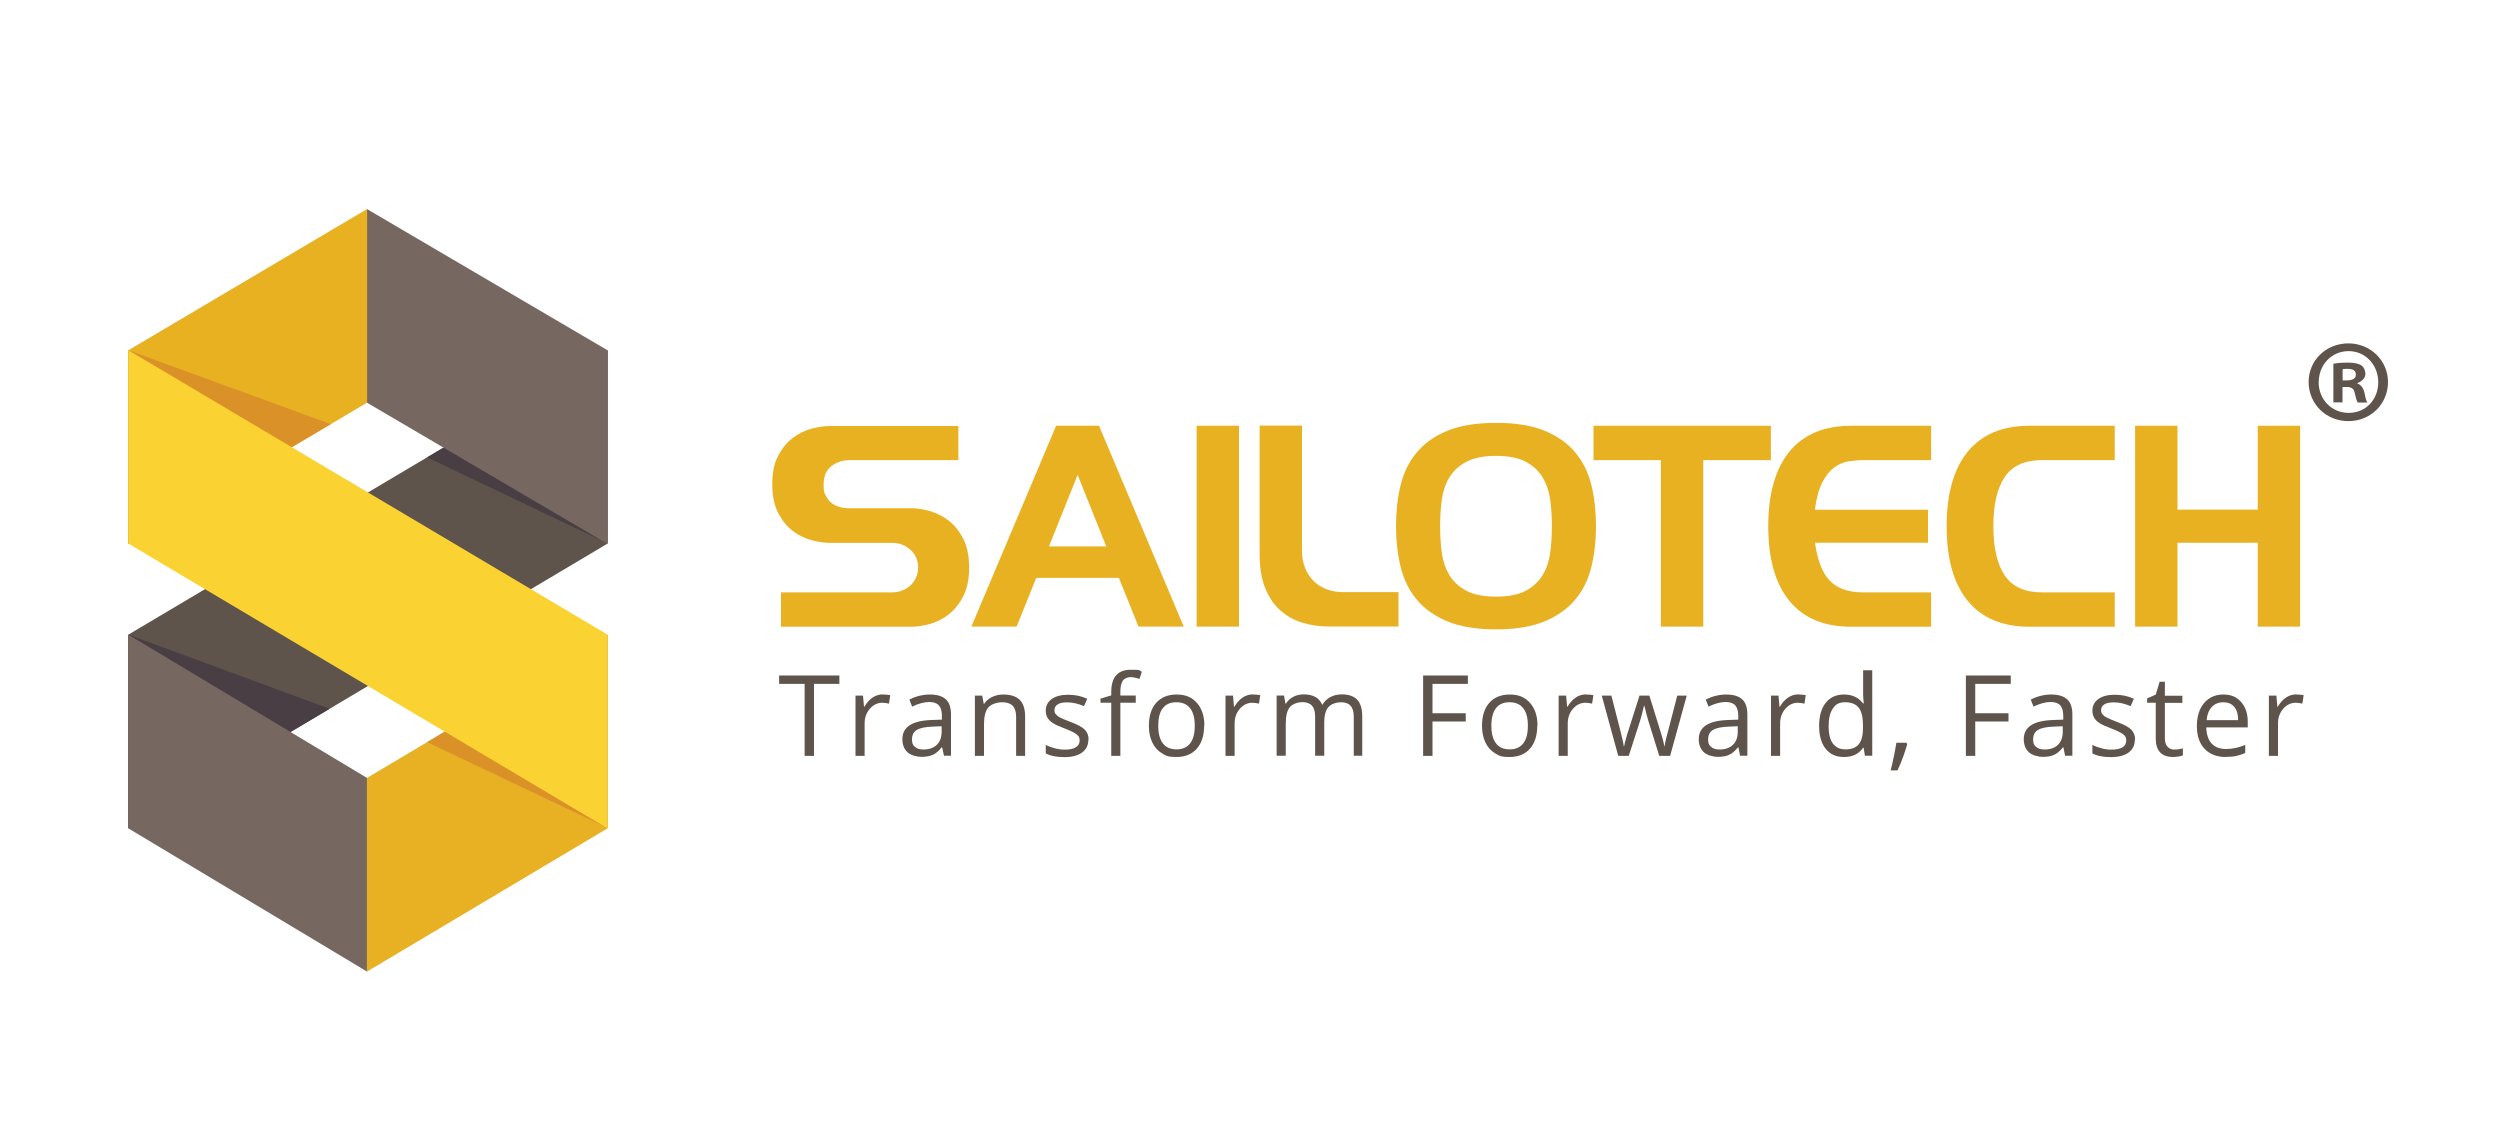 <?xml version="1.0" encoding="UTF-8"?>
<svg id="Layer_1" data-name="Layer 1" xmlns="http://www.w3.org/2000/svg" version="1.1" xmlns:xlink="http://www.w3.org/1999/xlink" viewBox="0 0 2000 900">
  <defs>
    <style>
      .cls-1 {
        fill: #e8b121;
      }

      .cls-1, .cls-2, .cls-3, .cls-4, .cls-5, .cls-6, .cls-7, .cls-8 {
        stroke-width: 0px;
      }

      .cls-9 {
        clip-path: url(#clippath-20);
      }

      .cls-10 {
        clip-path: url(#clippath-11);
      }

      .cls-11 {
        clip-path: url(#clippath-16);
      }

      .cls-2 {
        fill: #493e43;
      }

      .cls-12 {
        clip-path: url(#clippath-32);
      }

      .cls-13 {
        clip-path: url(#clippath-2);
      }

      .cls-14 {
        clip-path: url(#clippath-13);
      }

      .cls-15 {
        clip-path: url(#clippath-25);
      }

      .cls-3 {
        fill: #5f544c;
      }

      .cls-16 {
        clip-path: url(#clippath-15);
      }

      .cls-17 {
        clip-path: url(#clippath-6);
      }

      .cls-18 {
        clip-path: url(#clippath-26);
      }

      .cls-4 {
        fill: none;
      }

      .cls-5 {
        fill: #da9128;
      }

      .cls-19 {
        clip-path: url(#clippath-7);
      }

      .cls-20 {
        clip-path: url(#clippath-21);
      }

      .cls-21 {
        clip-path: url(#clippath-1);
      }

      .cls-22 {
        clip-path: url(#clippath-4);
      }

      .cls-23 {
        clip-path: url(#clippath-27);
      }

      .cls-24 {
        clip-path: url(#clippath-12);
      }

      .cls-25 {
        clip-path: url(#clippath-24);
      }

      .cls-26 {
        clip-path: url(#clippath-30);
      }

      .cls-27 {
        clip-path: url(#clippath-22);
      }

      .cls-6 {
        fill: #e8b023;
      }

      .cls-28 {
        clip-path: url(#clippath-9);
      }

      .cls-29 {
        clip-path: url(#clippath);
      }

      .cls-30 {
        clip-path: url(#clippath-19);
      }

      .cls-31 {
        clip-path: url(#clippath-31);
      }

      .cls-32 {
        clip-path: url(#clippath-3);
      }

      .cls-33 {
        clip-path: url(#clippath-8);
      }

      .cls-34 {
        clip-path: url(#clippath-29);
      }

      .cls-35 {
        clip-path: url(#clippath-18);
      }

      .cls-36 {
        clip-path: url(#clippath-14);
      }

      .cls-37 {
        clip-path: url(#clippath-17);
      }

      .cls-38 {
        clip-path: url(#clippath-5);
      }

      .cls-39 {
        clip-path: url(#clippath-10);
      }

      .cls-7 {
        fill: #766861;
      }

      .cls-40 {
        clip-path: url(#clippath-23);
      }

      .cls-8 {
        fill: #fad232;
      }

      .cls-41 {
        clip-path: url(#clippath-28);
      }
    </style>
    <clipPath id="clippath">
      <rect class="cls-4" width="2000" height="900"/>
    </clipPath>
    <clipPath id="clippath-1">
      <rect class="cls-4" width="2000" height="900"/>
    </clipPath>
    <clipPath id="clippath-2">
      <rect class="cls-4" width="2000" height="900"/>
    </clipPath>
    <clipPath id="clippath-3">
      <rect class="cls-4" width="2000" height="900"/>
    </clipPath>
    <clipPath id="clippath-4">
      <rect class="cls-4" width="2000" height="900"/>
    </clipPath>
    <clipPath id="clippath-5">
      <rect class="cls-4" width="2000" height="900"/>
    </clipPath>
    <clipPath id="clippath-6">
      <rect class="cls-4" width="2000" height="900"/>
    </clipPath>
    <clipPath id="clippath-7">
      <rect class="cls-4" width="2000" height="900"/>
    </clipPath>
    <clipPath id="clippath-8">
      <rect class="cls-4" width="2000" height="900"/>
    </clipPath>
    <clipPath id="clippath-9">
      <rect class="cls-4" width="2000" height="900"/>
    </clipPath>
    <clipPath id="clippath-10">
      <rect class="cls-4" width="2000" height="900"/>
    </clipPath>
    <clipPath id="clippath-11">
      <rect class="cls-4" width="2000" height="900"/>
    </clipPath>
    <clipPath id="clippath-12">
      <rect class="cls-4" width="2000" height="900"/>
    </clipPath>
    <clipPath id="clippath-13">
      <rect class="cls-4" width="2000" height="900"/>
    </clipPath>
    <clipPath id="clippath-14">
      <rect class="cls-4" width="2000" height="900"/>
    </clipPath>
    <clipPath id="clippath-15">
      <rect class="cls-4" width="2000" height="900"/>
    </clipPath>
    <clipPath id="clippath-16">
      <rect class="cls-4" width="2000" height="900"/>
    </clipPath>
    <clipPath id="clippath-17">
      <rect class="cls-4" width="2000" height="900"/>
    </clipPath>
    <clipPath id="clippath-18">
      <rect class="cls-4" width="2000" height="900"/>
    </clipPath>
    <clipPath id="clippath-19">
      <rect class="cls-4" width="2000" height="900"/>
    </clipPath>
    <clipPath id="clippath-20">
      <rect class="cls-4" width="2000" height="900"/>
    </clipPath>
    <clipPath id="clippath-21">
      <rect class="cls-4" width="2000" height="900"/>
    </clipPath>
    <clipPath id="clippath-22">
      <rect class="cls-4" width="2000" height="900"/>
    </clipPath>
    <clipPath id="clippath-23">
      <rect class="cls-4" width="2000" height="900"/>
    </clipPath>
    <clipPath id="clippath-24">
      <rect class="cls-4" width="2000" height="900"/>
    </clipPath>
    <clipPath id="clippath-25">
      <rect class="cls-4" width="2000" height="900"/>
    </clipPath>
    <clipPath id="clippath-26">
      <rect class="cls-4" width="2000" height="900"/>
    </clipPath>
    <clipPath id="clippath-27">
      <rect class="cls-4" width="2000" height="900"/>
    </clipPath>
    <clipPath id="clippath-28">
      <rect class="cls-4" width="2000" height="900"/>
    </clipPath>
    <clipPath id="clippath-29">
      <rect class="cls-4" width="2000" height="900"/>
    </clipPath>
    <clipPath id="clippath-30">
      <rect class="cls-4" width="2000" height="900"/>
    </clipPath>
    <clipPath id="clippath-31">
      <rect class="cls-4" width="2000" height="900"/>
    </clipPath>
    <clipPath id="clippath-32">
      <rect class="cls-4" width="2000" height="900"/>
    </clipPath>
  </defs>
  <polyline class="cls-3" points="102.7 662.7 486 434.9 486 280.2 102.7 507.7"/>
  <polygon class="cls-2" points="486 434.7 486 280.2 341.7 365.9 486 434.7"/>
  <polygon class="cls-2" points="102.7 507.7 102.7 662.7 263.7 567 102.7 507.7"/>
  <polyline class="cls-7" points="102.7 662.7 293.7 777.3 293.7 622.4 102.7 507.8"/>
  <polygon class="cls-7" points="293.5 322.1 486 435.1 486 280.2 293.5 167.2 293.5 322.1"/>
  <polygon class="cls-1" points="293.7 322.1 102.7 435.1 102.7 280.2 293.7 167.2 293.7 322.1"/>
  <polyline class="cls-6" points="486 662.7 293.5 777.3 293.5 622.4 486 507.8"/>
  <polygon class="cls-5" points="102.7 280.2 102.7 435.1 264.6 339.3 102.7 280.2"/>
  <polygon class="cls-5" points="486 662.3 486 507.8 341.7 593.7 486 662.3"/>
  <polyline class="cls-8" points="486 662.7 102.7 434.9 102.7 280.2 486 507.7"/>
  <g>
    <g class="cls-29">
      <path class="cls-1" d="M766.8,368.1h-87.2c-5.5,0-10.3,1.6-14.5,4.8-4.1,3.2-6.2,8-6.2,14.5s.5,6.6,1.7,9c1.1,2.4,2.6,4.4,4.5,5.9,1.9,1.5,4.1,2.6,6.6,3.3,2.5.7,5.1,1,7.8,1h49.8c4.3,0,9,.7,14.4,2.2,5.3,1.5,10.3,4,15,7.5,4.7,3.6,8.6,8.4,11.8,14.6,3.2,6.1,4.8,13.9,4.8,23.2s-1.6,17.1-4.8,23.1c-3.2,6.1-7.1,10.9-11.8,14.5s-9.7,6.1-15,7.5-10.1,2.2-14.4,2.2h-104.5v-27.5h88.8c2.9,0,5.6-.5,8.2-1.5,2.5-1,4.8-2.4,6.6-4.1s3.3-3.8,4.4-6.2,1.7-5.1,1.7-8c0-5.8-2-10.5-6.1-14.2-4.1-3.7-9-5.6-14.8-5.6h-49.6c-4.4,0-9.3-.7-14.6-2.1s-10.3-3.8-15-7.3c-4.7-3.5-8.6-8.3-11.8-14.4-3.2-6.1-4.8-13.8-4.8-23.1s1.6-17,4.8-23,7.1-10.7,11.8-14.2,9.7-6,15-7.3c5.3-1.4,10.2-2.1,14.6-2.1h102.7v27.5h0Z"/>
    </g>
    <g class="cls-21">
      <path class="cls-1" d="M844.9,340.6h34.3l67.8,160.7h-36.2l-15.7-39h-66.1l-15.7,39h-36.2l67.8-160.7ZM839.1,437.1h45.9l-22.9-57.2-22.9,57.2Z"/>
    </g>
    <g class="cls-13">
      <rect class="cls-1" x="957.3" y="340.6" width="33.9" height="160.7"/>
    </g>
    <g class="cls-32">
      <path class="cls-1" d="M1041.9,498.2c-6.7-2.1-12.6-5.4-17.7-9.9-5.1-4.5-9.1-10.5-12.1-18-3-7.4-4.4-16.5-4.4-27.3v-102.5h33.9v100.2c0,4.8.8,9.2,2.3,13.2,1.5,4,3.7,7.5,6.5,10.4,2.8,3,6.3,5.3,10.3,6.9,4.1,1.6,8.7,2.5,13.9,2.5h44.2v27.5h-55.8c-7.4,0-14.5-1-21.2-3.1"/>
    </g>
    <g class="cls-22">
      <path class="cls-1" d="M1120.4,388.5c2.4-10,6.6-18.8,12.7-26.2,6.1-7.4,14.2-13.3,24.6-17.6,10.3-4.3,23.4-6.4,39.2-6.4s28.7,2.1,39,6.4c10.3,4.3,18.5,10.1,24.6,17.6,6.1,7.4,10.3,16.2,12.7,26.2,2.4,10,3.6,20.9,3.6,32.4s-1.2,22.2-3.6,32.2c-2.4,10-6.6,18.8-12.7,26.2-6.1,7.4-14.2,13.3-24.6,17.7-10.3,4.3-23.3,6.5-39,6.5s-28.9-2.2-39.2-6.5c-10.3-4.3-18.5-10.2-24.6-17.7-6.1-7.4-10.3-16.2-12.7-26.2-2.4-10-3.6-20.8-3.6-32.2,0-11.6,1.2-22.4,3.6-32.4M1172.9,369.5c-5.9,3.2-10.4,7.4-13.5,12.6-3.1,5.2-5.1,11.2-6,18-.9,6.8-1.3,13.7-1.3,20.9s.4,14.1,1.3,20.9c.9,6.8,2.9,12.7,6,18,3.1,5.2,7.6,9.4,13.5,12.6s13.9,4.8,24,4.8,18-1.6,23.9-4.8c5.8-3.2,10.3-7.4,13.4-12.6,3.1-5.2,5.1-11.2,6-18,.9-6.8,1.3-13.7,1.3-20.9s-.4-14.1-1.3-20.9c-.9-6.8-2.9-12.7-6-18s-7.6-9.4-13.4-12.6c-5.8-3.2-13.8-4.8-23.9-4.8s-18,1.6-24,4.8"/>
    </g>
    <g class="cls-38">
      <polygon class="cls-1" points="1416.7 340.6 1416.7 368.1 1362.6 368.1 1362.6 501.3 1328.7 501.3 1328.7 368.1 1274.8 368.1 1274.8 340.6 1416.7 340.6"/>
    </g>
    <g class="cls-17">
      <path class="cls-1" d="M1542.5,434.2h-90.5c1.9,14,5.9,24.2,11.9,30.4,6,6.2,14.8,9.3,26.5,9.3h54.5v27.5h-63.8c-21.8,0-38.3-6.9-49.6-20.7-11.3-13.8-16.9-33.7-16.9-59.7s5.7-45.9,16.9-59.7c11.3-13.8,27.8-20.7,49.6-20.7h63.8v27.5h-54.5c-3.7,0-7.6.4-11.7,1-4.1.7-7.9,2.3-11.5,5s-6.7,6.6-9.4,11.9c-2.7,5.3-4.7,12.6-5.9,21.8h90.5v26.5Z"/>
    </g>
    <g class="cls-19">
      <path class="cls-1" d="M1691.8,368.1h-58.1c-13.9,0-23.9,4.5-29.9,13.5-6.1,9-9.1,22.1-9.1,39.4s3,30.3,9.1,39.4c6.1,9,16,13.5,29.9,13.5h58.1v27.5h-68c-21.8,0-38.3-6.9-49.6-20.7-11.3-13.8-16.9-33.7-16.9-59.7s5.7-45.9,16.9-59.7c11.3-13.8,27.8-20.7,49.6-20.7h68v27.5Z"/>
    </g>
    <g class="cls-33">
      <polygon class="cls-1" points="1708.1 340.6 1742 340.6 1742 407.7 1806.2 407.7 1806.2 340.6 1840.1 340.6 1840.1 501.3 1806.2 501.3 1806.2 434.2 1742 434.2 1742 501.3 1708.1 501.3 1708.1 340.6"/>
    </g>
    <g class="cls-28">
      <polygon class="cls-3" points="651.2 604.7 643.7 604.7 643.7 547.1 623.3 547.1 623.3 540.4 671.5 540.4 671.5 547.1 651.2 547.1 651.2 604.7"/>
    </g>
    <g class="cls-39">
      <path class="cls-3" d="M706.4,555.6c2.1,0,4.1.2,5.8.5l-1,6.8c-2-.4-3.8-.7-5.3-.7-3.9,0-7.2,1.6-10,4.8s-4.2,7.1-4.2,11.8v25.9h-7.3v-48.2h6l.8,8.9h.3c1.8-3.1,3.9-5.6,6.5-7.3,2.5-1.7,5.3-2.6,8.3-2.6"/>
    </g>
    <g class="cls-10">
      <path class="cls-3" d="M755.2,604.7l-1.5-6.9h-.3c-2.4,3-4.8,5.1-7.2,6.1s-5.4,1.6-9,1.6-8.5-1.2-11.2-3.7c-2.7-2.5-4.1-6-4.1-10.5,0-9.7,7.8-14.8,23.4-15.3l8.2-.3v-3c0-3.8-.8-6.6-2.4-8.4s-4.2-2.7-7.8-2.7-8.6,1.2-13.6,3.7l-2.2-5.6c2.4-1.3,5-2.3,7.8-3,2.8-.7,5.7-1.1,8.5-1.1,5.8,0,10,1.3,12.8,3.8s4.2,6.6,4.2,12.3v32.9h-5.4ZM738.7,599.6c4.5,0,8.1-1.2,10.7-3.7s3.9-6,3.9-10.5v-4.4l-7.3.3c-5.8.2-10,1.1-12.6,2.7-2.6,1.6-3.8,4.1-3.8,7.5s.8,4.7,2.4,6c1.6,1.4,3.8,2.1,6.7,2.1"/>
    </g>
    <g class="cls-24">
      <path class="cls-3" d="M812.9,604.7v-31.2c0-3.9-.9-6.9-2.7-8.8-1.8-1.9-4.6-2.9-8.4-2.9s-8.7,1.4-11.1,4.1c-2.3,2.7-3.5,7.2-3.5,13.5v25.3h-7.3v-48.2h5.9l1.2,6.6h.3c1.5-2.4,3.6-4.2,6.3-5.5,2.7-1.3,5.7-2,9-2,5.8,0,10.2,1.4,13.1,4.2s4.4,7.3,4.4,13.4v31.5h-7.3Z"/>
    </g>
    <g class="cls-14">
      <path class="cls-3" d="M870.7,591.6c0,4.5-1.7,8-5,10.4-3.3,2.4-8,3.7-14.1,3.7s-11.4-1-15-3v-6.8c2.3,1.2,4.8,2.1,7.5,2.8,2.7.7,5.2,1,7.7,1,3.8,0,6.7-.6,8.8-1.8,2-1.2,3.1-3.1,3.1-5.6s-.8-3.5-2.4-4.8c-1.6-1.3-4.8-2.9-9.5-4.7-4.5-1.7-7.7-3.1-9.6-4.4s-3.3-2.7-4.2-4.2-1.4-3.5-1.4-5.7c0-3.9,1.6-7,4.8-9.3,3.2-2.3,7.6-3.4,13.2-3.4s10.3,1,15.2,3.2l-2.6,5.9c-4.8-2-9.2-3-13.2-3s-6.1.5-7.8,1.6c-1.8,1.1-2.6,2.6-2.6,4.5s.3,2.4,1,3.3,1.7,1.8,3.2,2.6c1.5.8,4.3,2,8.5,3.6,5.7,2.1,9.6,4.2,11.6,6.3,2,2.1,3,4.8,3,8"/>
    </g>
    <g class="cls-36">
      <path class="cls-3" d="M908.6,562.2h-12.3v42.5h-7.3v-42.5h-8.6v-3.3l8.6-2.6v-2.7c0-11.8,5.2-17.8,15.5-17.8s5.5.5,9,1.5l-1.9,5.8c-2.8-.9-5.2-1.4-7.2-1.4s-4.8.9-6.1,2.8-2,4.8-2,8.8v3.1h12.3v5.7Z"/>
    </g>
    <g class="cls-16">
      <path class="cls-3" d="M963.3,580.6c0,7.9-2,14-5.9,18.4s-9.4,6.6-16.4,6.6-8.1-1-11.5-3c-3.3-2-5.9-4.9-7.7-8.7-1.8-3.8-2.7-8.2-2.7-13.3,0-7.9,2-14,5.9-18.4,3.9-4.4,9.4-6.6,16.4-6.6s12.1,2.2,16.1,6.7c4,4.5,6,10.6,6,18.2M926.6,580.6c0,6.2,1.2,10.8,3.7,14.1,2.5,3.2,6.1,4.8,10.9,4.8s8.4-1.6,10.9-4.8c2.5-3.2,3.7-7.9,3.7-14.1s-1.2-10.8-3.7-14c-2.5-3.2-6.1-4.8-11-4.8s-8.4,1.6-10.8,4.7c-2.5,3.1-3.7,7.8-3.7,14"/>
    </g>
    <g class="cls-11">
      <path class="cls-3" d="M1002.4,555.6c2.1,0,4.1.2,5.8.5l-1,6.8c-2-.4-3.8-.7-5.3-.7-3.9,0-7.2,1.6-10,4.8-2.8,3.2-4.2,7.1-4.2,11.8v25.9h-7.3v-48.2h6l.8,8.9h.3c1.8-3.1,4-5.6,6.5-7.3,2.5-1.7,5.3-2.6,8.3-2.6"/>
    </g>
    <g class="cls-37">
      <path class="cls-3" d="M1083,604.7v-31.4c0-3.8-.8-6.7-2.5-8.6-1.6-1.9-4.2-2.9-7.7-2.9s-7.9,1.3-10.1,3.9c-2.2,2.6-3.3,6.6-3.3,12v26.9h-7.3v-31.4c0-3.8-.8-6.7-2.5-8.6-1.6-1.9-4.2-2.9-7.7-2.9s-7.9,1.4-10.1,4.1-3.2,7.2-3.2,13.5v25.3h-7.3v-48.2h5.9l1.2,6.6h.3c1.4-2.3,3.3-4.2,5.8-5.5s5.3-2,8.4-2c7.5,0,12.5,2.7,14.8,8.2h.3c1.4-2.5,3.5-4.5,6.2-6s5.8-2.2,9.3-2.2c5.4,0,9.5,1.4,12.2,4.2s4.1,7.3,4.1,13.4v31.5h-7.3Z"/>
    </g>
    <g class="cls-35">
      <polygon class="cls-3" points="1146 604.7 1138.5 604.7 1138.5 540.4 1174.3 540.4 1174.3 547.1 1146 547.1 1146 570.6 1172.6 570.6 1172.6 577.2 1146 577.2 1146 604.7"/>
    </g>
    <g class="cls-30">
      <path class="cls-3" d="M1229.8,580.6c0,7.9-2,14-5.9,18.4s-9.4,6.6-16.4,6.6-8.1-1-11.5-3c-3.3-2-5.9-4.9-7.7-8.7-1.8-3.8-2.7-8.2-2.7-13.3,0-7.9,2-14,5.9-18.4,3.9-4.4,9.4-6.6,16.4-6.6s12.1,2.2,16.1,6.7c4,4.5,6,10.6,6,18.2M1193.1,580.6c0,6.2,1.2,10.8,3.7,14.1,2.5,3.2,6.1,4.8,10.9,4.8s8.4-1.6,10.9-4.8,3.7-7.9,3.7-14.1-1.2-10.8-3.7-14c-2.5-3.2-6.1-4.8-11-4.8s-8.4,1.6-10.8,4.7c-2.4,3.1-3.7,7.8-3.7,14"/>
    </g>
    <g class="cls-9">
      <path class="cls-3" d="M1268.9,555.6c2.1,0,4.1.2,5.8.5l-1,6.8c-2-.4-3.8-.7-5.3-.7-3.9,0-7.2,1.6-10,4.8-2.8,3.2-4.2,7.1-4.2,11.8v25.9h-7.3v-48.2h6l.8,8.9h.3c1.8-3.1,3.9-5.6,6.5-7.3,2.5-1.7,5.3-2.6,8.3-2.6"/>
    </g>
    <g class="cls-20">
      <path class="cls-3" d="M1327.4,604.7l-8.8-28.3c-.6-1.7-1.6-5.7-3.1-11.8h-.3c-1.2,5.1-2.2,9.1-3.1,11.9l-9.1,28.2h-8.4l-13.2-48.2h7.7c3.1,12.1,5.5,21.3,7.1,27.7,1.6,6.3,2.6,10.6,2.8,12.8h.3c.3-1.7.8-3.8,1.6-6.5.7-2.7,1.3-4.8,1.9-6.3l8.8-27.7h7.9l8.6,27.7c1.6,5,2.8,9.3,3.3,12.7h.3c.1-1.1.4-2.7.9-4.9.5-2.2,3.6-14,9.2-35.5h7.6l-13.3,48.2h-8.7Z"/>
    </g>
    <g class="cls-27">
      <path class="cls-3" d="M1392.1,604.7l-1.4-6.9h-.3c-2.4,3-4.8,5.1-7.2,6.1-2.4,1.1-5.4,1.6-8.9,1.6s-8.5-1.2-11.2-3.7c-2.7-2.5-4.1-6-4.1-10.5,0-9.7,7.8-14.8,23.4-15.3l8.2-.3v-3c0-3.8-.8-6.6-2.4-8.4-1.6-1.8-4.2-2.7-7.8-2.7s-8.6,1.2-13.6,3.7l-2.2-5.6c2.4-1.3,5-2.3,7.8-3,2.8-.7,5.7-1.1,8.5-1.1,5.8,0,10,1.3,12.8,3.8s4.2,6.6,4.2,12.3v32.9h-5.4ZM1375.6,599.6c4.5,0,8.1-1.2,10.7-3.7s3.9-6,3.9-10.5v-4.4l-7.3.3c-5.8.2-10,1.1-12.6,2.7-2.6,1.6-3.8,4.1-3.8,7.5s.8,4.7,2.4,6c1.6,1.4,3.8,2.1,6.7,2.1"/>
    </g>
    <g class="cls-40">
      <path class="cls-3" d="M1438.8,555.6c2.1,0,4.1.2,5.8.5l-1,6.8c-2-.4-3.8-.7-5.3-.7-3.9,0-7.2,1.6-10,4.8-2.8,3.2-4.2,7.1-4.2,11.8v25.9h-7.3v-48.2h6l.8,8.9h.3c1.8-3.1,3.9-5.6,6.5-7.3,2.5-1.7,5.3-2.6,8.3-2.6"/>
    </g>
    <g class="cls-25">
      <path class="cls-3" d="M1490.8,598.3h-.4c-3.4,4.9-8.4,7.3-15.1,7.3s-11.2-2.2-14.7-6.5-5.3-10.4-5.3-18.4,1.8-14.1,5.3-18.5,8.4-6.6,14.7-6.6,11.6,2.4,15.1,7.1h.6l-.3-3.5-.2-3.4v-19.6h7.3v68.4h-5.9l-1-6.5ZM1476.2,599.5c5,0,8.6-1.4,10.8-4.1,2.2-2.7,3.4-7.1,3.4-13.1v-1.5c0-6.8-1.1-11.7-3.4-14.6-2.3-2.9-5.9-4.4-10.9-4.4s-7.6,1.7-9.8,5c-2.3,3.3-3.4,8-3.4,14.1s1.1,10.8,3.4,13.9c2.3,3.1,5.6,4.7,9.9,4.7"/>
    </g>
    <g class="cls-15">
      <path class="cls-3" d="M1525.1,594.3l.7,1c-.8,2.9-1.9,6.3-3.3,10.2-1.4,3.9-2.9,7.5-4.5,10.8h-5.5c.8-3,1.7-6.8,2.6-11.3.9-4.5,1.6-8.1,2-10.8h8Z"/>
    </g>
    <g class="cls-18">
      <polygon class="cls-3" points="1580.2 604.7 1572.7 604.7 1572.7 540.4 1608.6 540.4 1608.6 547.1 1580.2 547.1 1580.2 570.6 1606.8 570.6 1606.8 577.2 1580.2 577.2 1580.2 604.7"/>
    </g>
    <g class="cls-23">
      <path class="cls-3" d="M1652.1,604.7l-1.4-6.9h-.3c-2.4,3-4.8,5.1-7.2,6.1-2.4,1.1-5.4,1.6-8.9,1.6s-8.5-1.2-11.2-3.7c-2.7-2.5-4.1-6-4.1-10.5,0-9.7,7.8-14.8,23.4-15.3l8.2-.3v-3c0-3.8-.8-6.6-2.4-8.4-1.6-1.8-4.2-2.7-7.8-2.7s-8.6,1.2-13.6,3.7l-2.2-5.6c2.4-1.3,5-2.3,7.8-3,2.8-.7,5.7-1.1,8.5-1.1,5.7,0,10,1.3,12.8,3.8s4.2,6.6,4.2,12.3v32.9h-5.4ZM1635.6,599.6c4.5,0,8.1-1.2,10.7-3.7s3.9-6,3.9-10.5v-4.4l-7.3.3c-5.8.2-10,1.1-12.6,2.7-2.6,1.6-3.8,4.1-3.8,7.5s.8,4.7,2.4,6c1.6,1.4,3.8,2.1,6.7,2.1"/>
    </g>
    <g class="cls-41">
      <path class="cls-3" d="M1707.9,591.6c0,4.5-1.7,8-5,10.4s-8,3.7-14.1,3.7-11.4-1-14.9-3v-6.8c2.3,1.2,4.8,2.1,7.5,2.8,2.7.7,5.2,1,7.7,1,3.8,0,6.7-.6,8.8-1.8,2.1-1.2,3.1-3.1,3.1-5.6s-.8-3.5-2.4-4.8c-1.6-1.3-4.8-2.9-9.5-4.7-4.5-1.7-7.7-3.1-9.6-4.4-1.9-1.2-3.3-2.7-4.2-4.2-.9-1.6-1.4-3.5-1.4-5.7,0-3.9,1.6-7,4.8-9.3,3.2-2.3,7.6-3.4,13.2-3.4s10.3,1,15.2,3.2l-2.6,5.9c-4.8-2-9.2-3-13.2-3s-6.1.5-7.8,1.6c-1.8,1.1-2.6,2.6-2.6,4.5s.3,2.4,1,3.3,1.7,1.8,3.2,2.6c1.5.8,4.3,2,8.4,3.6,5.7,2.1,9.6,4.2,11.6,6.3,2,2.1,3,4.8,3,8"/>
    </g>
    <g class="cls-34">
      <path class="cls-3" d="M1739.7,599.6c1.3,0,2.5,0,3.7-.3,1.2-.2,2.2-.4,2.9-.6v5.6c-.8.4-2,.7-3.5.9-1.5.2-2.9.4-4.2.4-9.3,0-14-4.9-14-14.7v-28.7h-6.9v-3.5l6.9-3,3.1-10.3h4.2v11.2h14v5.7h-14v28.4c0,2.9.7,5.1,2.1,6.7,1.4,1.5,3.3,2.3,5.7,2.3"/>
    </g>
    <g class="cls-26">
      <path class="cls-3" d="M1780.6,605.6c-7.1,0-12.8-2.2-16.9-6.5s-6.2-10.4-6.2-18.1,1.9-14,5.7-18.5,9-6.9,15.4-6.9,10.8,2,14.3,6c3.5,4,5.3,9.2,5.3,15.7v4.6h-33.2c.2,5.7,1.6,10,4.3,12.9,2.7,2.9,6.5,4.4,11.5,4.4s10.3-1.1,15.4-3.3v6.5c-2.6,1.1-5,1.9-7.3,2.4-2.3.5-5.1.7-8.4.7M1778.7,561.8c-3.9,0-7,1.3-9.3,3.8-2.3,2.5-3.7,6-4.1,10.5h25.2c0-4.6-1-8.1-3.1-10.6-2.1-2.5-5-3.7-8.8-3.7"/>
    </g>
    <g class="cls-31">
      <path class="cls-3" d="M1837.1,555.6c2.1,0,4.1.2,5.8.5l-1,6.8c-2-.4-3.8-.7-5.3-.7-3.9,0-7.2,1.6-10,4.8-2.8,3.2-4.2,7.1-4.2,11.8v25.9h-7.3v-48.2h6l.8,8.9h.3c1.8-3.1,3.9-5.6,6.5-7.3,2.5-1.7,5.3-2.6,8.3-2.6"/>
    </g>
    <g class="cls-12">
      <path class="cls-3" d="M1910.4,305.6c0,17.5-13.8,31.3-31.7,31.3s-31.8-13.8-31.8-31.3,14.1-30.9,31.8-30.9,31.7,13.8,31.7,30.9M1854.9,305.6c0,13.8,10.2,24.7,24.1,24.7s23.6-10.9,23.6-24.5-10-24.9-23.7-24.9c-13.8,0-23.9,11.1-23.9,24.7M1873.9,321.9h-7.2v-30.9c2.8-.6,6.8-.9,11.9-.9s8.5.9,10.7,2.3c1.7,1.3,3,3.8,3,6.8s-2.6,6-6.4,7.2v.4c3,1.1,4.7,3.4,5.7,7.5.9,4.7,1.5,6.6,2.3,7.7h-7.7c-.9-1.1-1.5-4-2.4-7.5-.6-3.4-2.4-4.9-6.4-4.9h-3.4v12.4h0ZM1874.1,304.3h3.4c4,0,7.2-1.3,7.2-4.5s-2.1-4.7-6.6-4.7-3.2.2-4,.4v8.8h0Z"/>
    </g>
  </g>
</svg>